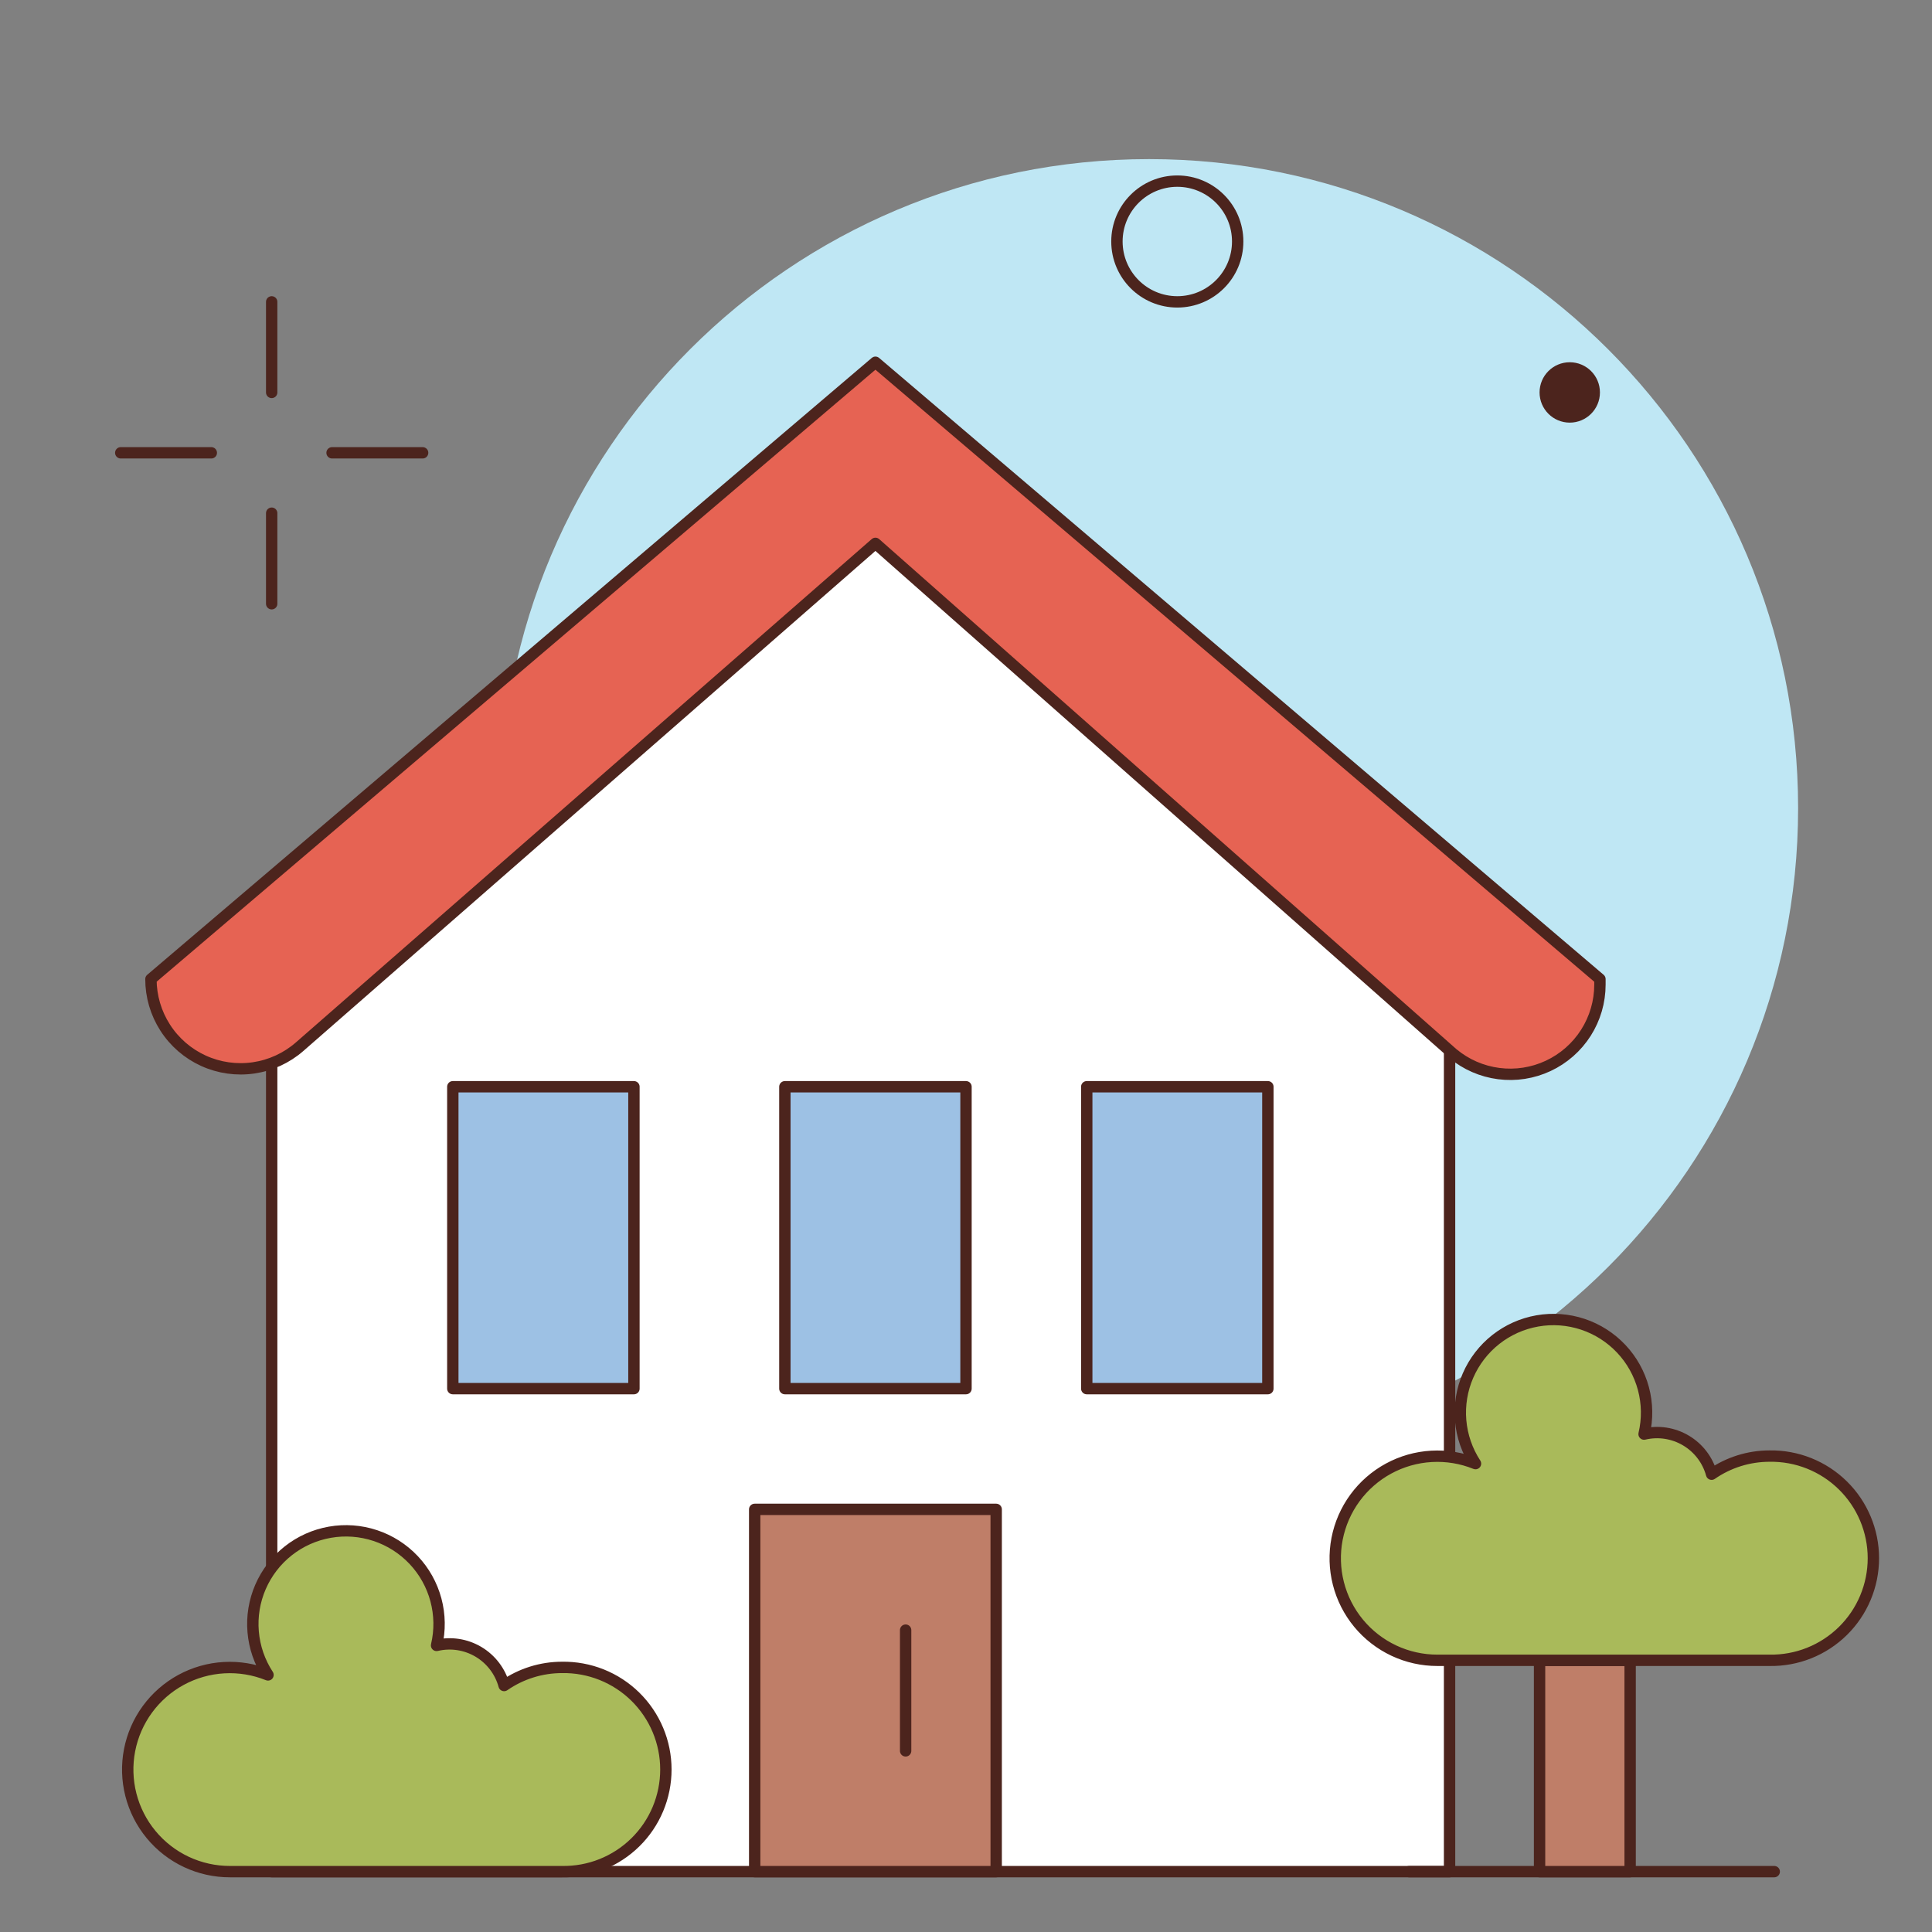 <svg width="170" height="170" viewBox="0 0 170 170" fill="none" xmlns="http://www.w3.org/2000/svg">
<rect x="0" y="0" width="170" height="170" fill="#808080" stroke="none"/>
<path d="M101.109 128.219C132.65 128.219 158.219 102.65 158.219 71.109C158.219 39.569 132.65 14 101.109 14C69.569 14 44 39.569 44 71.109C44 102.65 69.569 128.219 101.109 128.219Z" fill="#BFE7F4"/>
<path d="M138.125 37.188C139.592 37.188 140.781 35.998 140.781 34.531C140.781 33.064 139.592 31.875 138.125 31.875C136.658 31.875 135.469 33.064 135.469 34.531C135.469 35.998 136.658 37.188 138.125 37.188Z" fill="#4C241D"/>
<path d="M127.55 164.688H23.906V89.409L77.031 45.156L127.55 89.409V164.688Z" fill="white" stroke="#4C241D" stroke-linecap="round" stroke-linejoin="round"/>
<path d="M55.781 95.625H39.844V122.188H55.781V95.625Z" fill="#9DC1E4" stroke="#4C241D" stroke-linecap="round" stroke-linejoin="round"/>
<path d="M85 95.625H69.062V122.188H85V95.625Z" fill="#9DC1E4" stroke="#4C241D" stroke-linecap="round" stroke-linejoin="round"/>
<path d="M87.656 132.812H66.406V164.688H87.656V132.812Z" fill="#BF7E68" stroke="#4C241D" stroke-linecap="round" stroke-linejoin="round"/>
<path d="M111.562 95.625H95.625V122.188H111.562V95.625Z" fill="#9DC1E4" stroke="#4C241D" stroke-linecap="round" stroke-linejoin="round"/>
<path d="M156.118 164.688H123.996" stroke="#4C241D" stroke-linecap="round" stroke-linejoin="round"/>
<path d="M77.031 47.812L26.358 92.106C25.216 93.101 23.811 93.746 22.312 93.965C20.813 94.184 19.282 93.966 17.903 93.339C16.524 92.711 15.355 91.7 14.536 90.425C13.716 89.151 13.281 87.668 13.281 86.153V86.153L77.031 31.875L140.781 86.153V86.644C140.78 88.144 140.351 89.612 139.546 90.877C138.74 92.142 137.591 93.151 136.233 93.787C134.875 94.423 133.364 94.659 131.876 94.466C130.389 94.275 128.987 93.663 127.835 92.703L77.031 47.812Z" fill="#E66353" stroke="#4C241D" stroke-linecap="round" stroke-linejoin="round"/>
<path d="M23.906 26.562V34.531" stroke="#4C241D" stroke-linecap="round" stroke-linejoin="round"/>
<path d="M23.906 45.156V53.125" stroke="#4C241D" stroke-linecap="round" stroke-linejoin="round"/>
<path d="M18.594 39.844H10.625" stroke="#4C241D" stroke-linecap="round" stroke-linejoin="round"/>
<path d="M37.188 39.844H29.219" stroke="#4C241D" stroke-linecap="round" stroke-linejoin="round"/>
<path d="M143.438 146.094H135.469V164.688H143.438V146.094Z" fill="#BF7E68" stroke="#4C241D" stroke-linecap="round" stroke-linejoin="round"/>
<path d="M79.688 143.438V154.062" stroke="#4C241D" stroke-linecap="round" stroke-linejoin="round"/>
<path d="M103.594 26.562C106.528 26.562 108.906 24.184 108.906 21.25C108.906 18.316 106.528 15.938 103.594 15.938C100.66 15.938 98.281 18.316 98.281 21.25C98.281 24.184 100.66 26.562 103.594 26.562Z" stroke="#4C241D" stroke-linecap="round" stroke-linejoin="round"/>
<path d="M49.451 146.718C47.631 146.719 45.853 147.275 44.357 148.312C44.017 147.068 43.207 146.005 42.099 145.346C40.99 144.688 39.669 144.485 38.415 144.782C38.727 143.461 38.707 142.084 38.356 140.774C38.005 139.463 37.334 138.261 36.403 137.273C35.473 136.286 34.312 135.546 33.024 135.118C31.737 134.69 30.363 134.589 29.027 134.823C27.69 135.057 26.433 135.619 25.368 136.459C24.302 137.299 23.462 138.39 22.922 139.635C22.383 140.879 22.16 142.239 22.276 143.59C22.391 144.942 22.84 146.244 23.582 147.379C22.354 146.883 21.03 146.665 19.707 146.741C18.384 146.816 17.094 147.184 15.93 147.816C14.766 148.449 13.756 149.332 12.973 150.401C12.19 151.47 11.654 152.699 11.402 154C11.15 155.301 11.19 156.642 11.517 157.926C11.844 159.21 12.452 160.406 13.296 161.427C14.14 162.449 15.2 163.271 16.399 163.835C17.598 164.398 18.907 164.69 20.233 164.688H49.451C50.644 164.708 51.829 164.491 52.937 164.049C54.045 163.606 55.054 162.948 55.905 162.111C56.756 161.275 57.432 160.278 57.893 159.177C58.354 158.077 58.592 156.896 58.592 155.703C58.592 154.51 58.354 153.329 57.893 152.228C57.432 151.128 56.756 150.131 55.905 149.294C55.054 148.458 54.045 147.799 52.937 147.357C51.829 146.915 50.644 146.698 49.451 146.718V146.718ZM155.701 128.124C153.881 128.125 152.103 128.681 150.607 129.718C150.267 128.474 149.457 127.411 148.349 126.753C147.24 126.094 145.92 125.892 144.665 126.188C144.977 124.868 144.957 123.491 144.606 122.18C144.255 120.87 143.584 119.667 142.653 118.68C141.723 117.693 140.561 116.952 139.274 116.524C137.987 116.096 136.613 115.995 135.277 116.229C133.94 116.463 132.683 117.025 131.618 117.865C130.552 118.705 129.712 119.796 129.172 121.041C128.633 122.286 128.41 123.645 128.525 124.997C128.641 126.348 129.09 127.65 129.832 128.786C128.603 128.289 127.28 128.071 125.957 128.147C124.634 128.222 123.344 128.59 122.18 129.223C121.016 129.856 120.006 130.738 119.223 131.807C118.44 132.877 117.904 134.106 117.652 135.407C117.4 136.708 117.44 138.048 117.767 139.332C118.094 140.616 118.702 141.812 119.546 142.834C120.39 143.855 121.45 144.677 122.649 145.241C123.848 145.805 125.158 146.096 126.483 146.094H155.701C156.894 146.114 158.079 145.897 159.187 145.455C160.295 145.012 161.304 144.354 162.155 143.518C163.006 142.681 163.682 141.684 164.143 140.584C164.604 139.483 164.842 138.302 164.842 137.109C164.842 135.916 164.604 134.735 164.143 133.635C163.682 132.534 163.006 131.537 162.155 130.701C161.304 129.864 160.295 129.206 159.187 128.763C158.079 128.321 156.894 128.104 155.701 128.124V128.124Z" fill="#A9BA5A" stroke="#4C241D" stroke-linecap="round" stroke-linejoin="round"/>
</svg>
